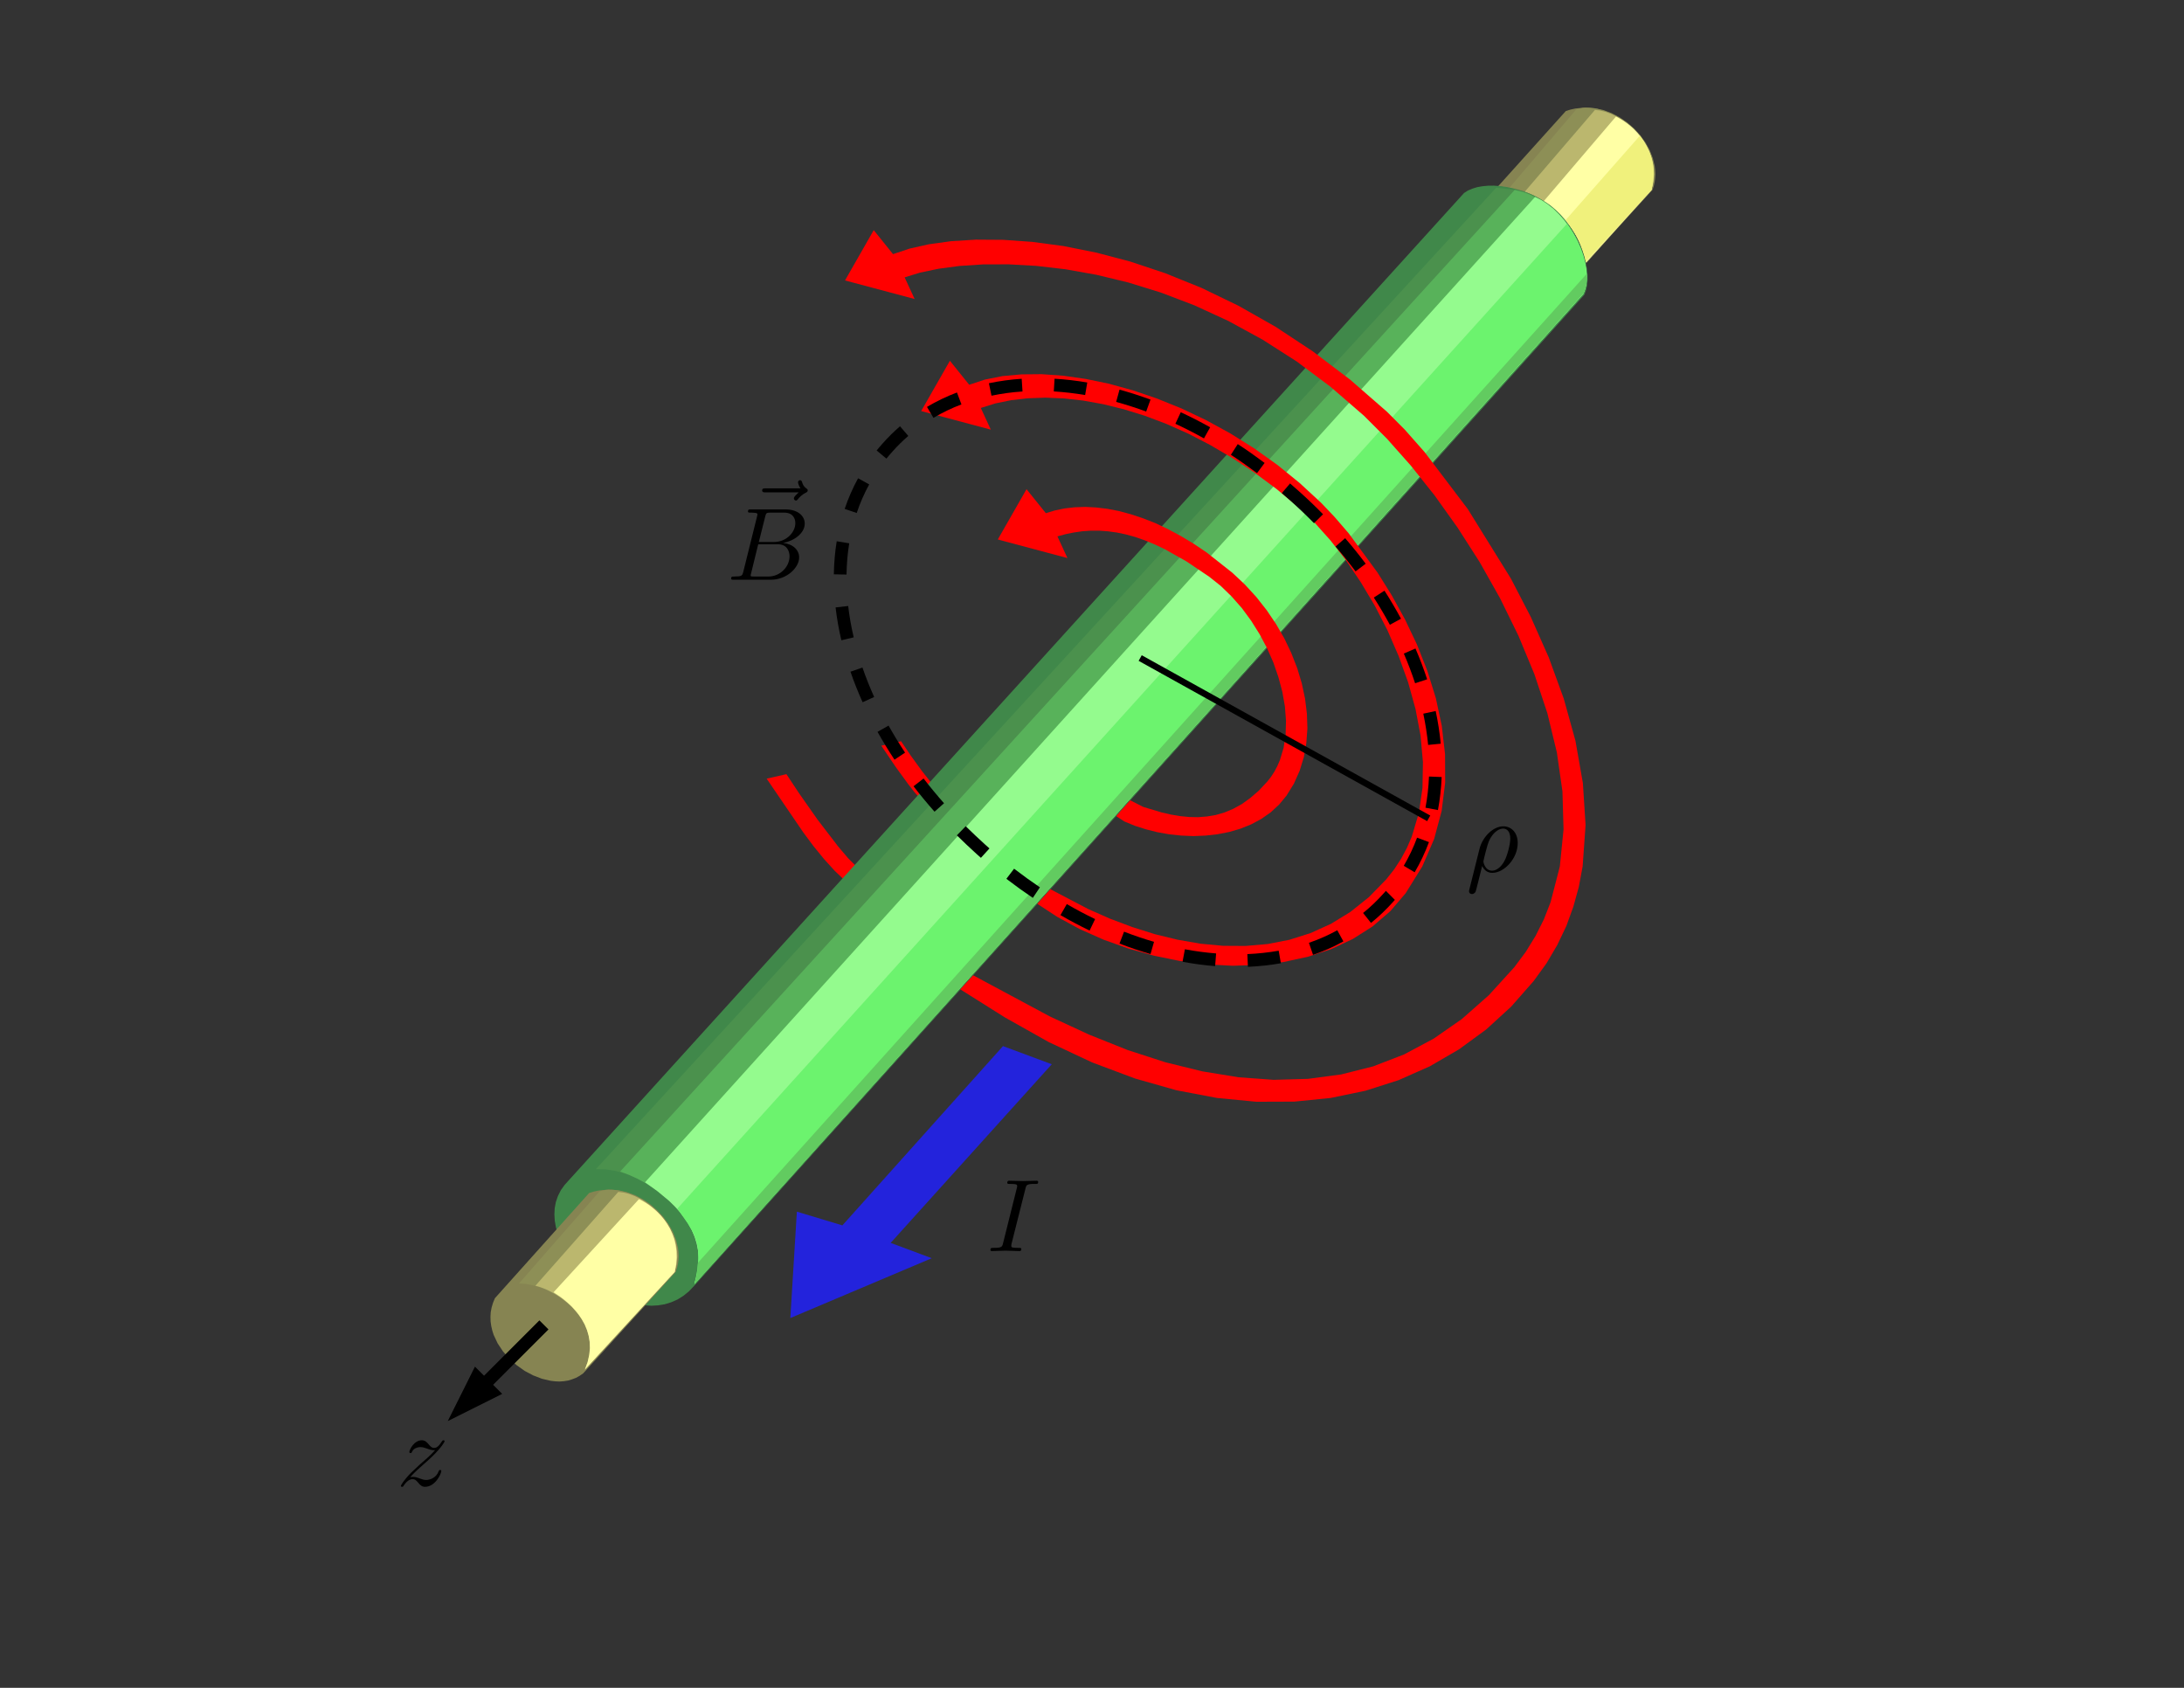 <?xml version="1.0" encoding="UTF-8" standalone="no"?>
<!-- Created with Inkscape (http://www.inkscape.org/) -->

<svg
   xmlns:ns0="http://www.iki.fi/pav/software/textext/"
   xmlns:dc="http://purl.org/dc/elements/1.1/"
   xmlns:cc="http://creativecommons.org/ns#"
   xmlns:rdf="http://www.w3.org/1999/02/22-rdf-syntax-ns#"
   xmlns:svg="http://www.w3.org/2000/svg"
   xmlns="http://www.w3.org/2000/svg"
   xmlns:sodipodi="http://sodipodi.sourceforge.net/DTD/sodipodi-0.dtd"
   xmlns:inkscape="http://www.inkscape.org/namespaces/inkscape"
   width="792pt"
   height="612pt"
   id="svg3903"
   version="1.1"
   inkscape:version="0.48.1 r9760"
   sodipodi:docname="fig-B-conductor-recto-01.svg">
  <rect width="100%" height="100%" fill="#333333" stroke="none"/>
  <sodipodi:namedview
     inkscape:document-units="in"
     pagecolor="#ffffff"
     bordercolor="#666666"
     borderopacity="1.0"
     inkscape:pageopacity="0.0"
     inkscape:pageshadow="2"
     inkscape:zoom="0.81960784"
     inkscape:cx="671.56682"
     inkscape:cy="382.5"
     inkscape:current-layer="layer1"
     id="namedview3907"
     showgrid="false"
     inkscape:window-width="1440"
     inkscape:window-height="848"
     inkscape:window-x="0"
     inkscape:window-y="0"
     inkscape:window-maximized="1" />
  <defs
     id="defs3905" />
  <g
     id="layer1"
     inkscape:groupmode="layer"
     inkscape:label="Layer 1">
    <g
       transform="matrix(0.031,0,0,0.031,46.002,45.333)"
       class="Group"
       id="g130"
       style="visibility:visible">
      <g
         class="Group"
         id="g132">
        <g
           class="Group"
           id="g134">
          <g
             class="Drawing"
             id="g136">
            <g
               id="g138">
              <g
                 style="fill:#ff0000;stroke:none"
                 id="g140">
                <path
                   inkscape:connector-curvature="0"
                   d="m 10474,10681 308,-70 196,296 289,412 323,421 154,181 141,141 -189,210 -162,-155 -165,-182 -164,-201 -160,-215 -571,-838 z"
                   id="path142" />
              </g>
              <g
                 style="fill:none;stroke:none"
                 id="g144">
                <rect
                   x="10474"
                   y="10611"
                   width="1413"
                   height="1662"
                   id="rect146" />
              </g>
            </g>
          </g>
        </g>
      </g>
    </g>
    <g
       transform="matrix(0.031,0,0,0.031,46.002,45.333)"
       class="Group"
       id="g148"
       style="visibility:visible">
      <g
         class="Group"
         id="g150">
        <g
           class="Group"
           id="g152">
          <g
             class="Drawing"
             id="g154">
            <g
               id="g156">
              <g
                 style="fill:#ff0000;stroke:none"
                 id="g158">
                <path
                   inkscape:connector-curvature="0"
                   d="m 12262,10167 308,-70 151,224 178,245 174,220 78,87 66,65 -189,210 -82,-75 -84,-87 -88,-101 -90,-115 -198,-272 -224,-331 z"
                   id="path160" />
              </g>
              <g
                 style="fill:none;stroke:none"
                 id="g162">
                <rect
                   x="12262"
                   y="10097"
                   width="956"
                   height="1052"
                   id="rect164" />
              </g>
            </g>
          </g>
        </g>
      </g>
    </g>
    <g
       transform="matrix(0.031,0,0,0.031,46.002,45.333)"
       class="Group"
       id="g166"
       style="visibility:visible">
      <g
         class="Group"
         id="g168">
        <g
           class="Group"
           id="g170">
          <g
             class="Drawing"
             id="g172">
            <g
               id="g174">
              <g
                 style="fill:#2323dc;stroke:none"
                 id="g176">
                <path
                   inkscape:connector-curvature="0"
                   d="m 14160,14852 -2505,2796 -710,-214 -102,1659 2206,-933 -641,-239 2513,-2786 -761,-283 z"
                   id="path178" />
              </g>
              <g
                 style="fill:none;stroke:none"
                 id="g180">
                <rect
                   x="10843"
                   y="14852"
                   width="4079"
                   height="4242"
                   id="rect182" />
              </g>
            </g>
          </g>
        </g>
      </g>
    </g>
    <g
       transform="matrix(0.031,0,0,0.031,46.002,45.333)"
       class="Group"
       id="g184"
       style="visibility:visible">
      <g
         class="Group"
         id="g186">
        <g
           class="Group"
           id="g188">
          <g
             class="Drawing"
             id="g190">
            <g
               id="g192">
              <g
                 style="fill:#868452;stroke:none"
                 id="g194">
                <path
                   inkscape:connector-curvature="0"
                   d="m 22939,269 -1056,1173 121,18 120,26 117,34 115,43 111,51 106,58 102,66 96,74 89,79 83,88 74,93 66,101 58,106 47,114 38,119 25,125 1039,-1137 20,-59 14,-62 8,-62 4,-62 -3,-64 -8,-64 -30,-125 -49,-125 -66,-119 -81,-112 -94,-104 -107,-93 -118,-81 -126,-66 -134,-49 -140,-29 -145,-9 -148,15 -74,16 -74,23 z"
                   id="path196" />
              </g>
              <g
                 style="fill:none;stroke:none"
                 id="g198">
                <rect
                   x="21883"
                   y="215"
                   width="2454"
                   height="2423"
                   id="rect200" />
              </g>
            </g>
          </g>
        </g>
      </g>
    </g>
    <g
       transform="matrix(0.031,0,0,0.031,46.002,45.333)"
       class="Group"
       id="g202"
       style="visibility:visible">
      <g
         class="Group"
         id="g204">
        <g
           class="Group"
           id="g206">
          <g
             class="Drawing"
             id="g208">
            <g
               id="g210">
              <g
                 style="fill:#8d8f56;stroke:none"
                 id="g212">
                <path
                   inkscape:connector-curvature="0"
                   d="m 22060,1465 91,13 94,24 96,35 96,46 97,55 95,63 92,71 88,78 84,84 78,89 71,94 64,97 54,101 44,102 32,105 20,104 1017,-1126 22,-67 15,-67 10,-67 4,-66 -4,-66 -9,-65 -33,-125 -51,-121 -67,-114 -81,-106 -93,-97 -103,-87 -109,-76 -114,-61 -117,-48 -116,-33 -114,-15 -55,-1 -54,3 -52,9 -50,14 -1042,1221 z"
                   id="path214" />
              </g>
              <g
                 style="fill:none;stroke:none"
                 id="g216">
                <rect
                   x="22060"
                   y="218"
                   width="2265"
                   height="2409"
                   id="rect218" />
              </g>
            </g>
          </g>
        </g>
      </g>
    </g>
    <g
       transform="matrix(0.031,0,0,0.031,46.002,45.333)"
       class="Group"
       id="g220"
       style="visibility:visible">
      <g
         class="Group"
         id="g222">
        <g
           class="Group"
           id="g224">
          <g
             class="Drawing"
             id="g226">
            <g
               id="g228">
              <g
                 style="fill:#bbb76e;stroke:none"
                 id="g230">
                <path
                   inkscape:connector-curvature="0"
                   d="m 22295,1531 71,23 77,34 79,44 82,52 82,59 81,66 80,72 76,77 71,81 66,83 59,86 50,88 39,87 29,87 17,87 3,42 -1,42 1018,-1141 30,-125 10,-122 -8,-118 -23,-113 -38,-109 -50,-102 -61,-97 -70,-88 -77,-81 -83,-72 -86,-64 -88,-53 -88,-43 -87,-32 -83,-20 -79,-9 -1098,1279 z"
                   id="path232" />
              </g>
              <g
                 style="fill:none;stroke:none"
                 id="g234">
                <rect
                   x="22295"
                   y="252"
                   width="2020"
                   height="2390"
                   id="rect236" />
              </g>
            </g>
          </g>
        </g>
      </g>
    </g>
    <g
       transform="matrix(0.031,0,0,0.031,46.002,45.333)"
       class="Group"
       id="g238"
       style="visibility:visible">
      <g
         class="Group"
         id="g240">
        <g
           class="Group"
           id="g242">
          <g
             class="Drawing"
             id="g244">
            <g
               id="g246">
              <g
                 style="fill:#ffffa5;stroke:none"
                 id="g248">
                <path
                   inkscape:connector-curvature="0"
                   d="m 22586,1685 99,67 103,83 102,100 98,113 46,63 43,66 39,68 37,72 33,75 26,76 22,81 17,82 1024,-1131 20,-114 9,-109 -2,-102 -13,-98 -21,-92 -30,-86 -37,-79 -43,-75 -48,-69 -52,-63 -54,-57 -56,-52 -59,-46 -57,-40 -57,-34 -54,-29 -1135,1330 z"
                   id="path250" />
              </g>
              <g
                 style="fill:none;stroke:none"
                 id="g252">
                <rect
                   x="22586"
                   y="354"
                   width="1719"
                   height="2278"
                   id="rect254" />
              </g>
            </g>
          </g>
        </g>
      </g>
    </g>
    <g
       transform="matrix(0.031,0,0,0.031,46.002,45.333)"
       class="Group"
       id="g256"
       style="visibility:visible">
      <g
         class="Group"
         id="g258">
        <g
           class="Group"
           id="g260">
          <g
             class="Drawing"
             id="g262">
            <g
               id="g264">
              <g
                 style="fill:#f0f17c;stroke:none"
                 id="g266">
                <path
                   inkscape:connector-curvature="0"
                   d="m 22934,1971 57,74 51,75 46,75 41,79 35,81 30,84 28,88 25,94 1028,-1120 15,-70 11,-67 6,-63 3,-59 -2,-58 -5,-55 -8,-52 -12,-50 -15,-50 -17,-47 -21,-46 -23,-47 -53,-91 -60,-92 -1160,1317 z"
                   id="path268" />
              </g>
              <g
                 style="fill:none;stroke:none"
                 id="g270">
                <rect
                   x="22934"
                   y="654"
                   width="1377"
                   height="1968"
                   id="rect272" />
              </g>
            </g>
          </g>
        </g>
      </g>
    </g>
    <g
       transform="matrix(0.031,0,0,0.031,46.002,45.333)"
       class="Group"
       id="g274"
       style="visibility:visible">
      <g
         class="Group"
         id="g276">
        <g
           class="Group"
           id="g278">
          <g
             class="Drawing"
             id="g280">
            <g
               id="g282">
              <g
                 style="fill:#40884a;stroke:none"
                 id="g284">
                <path
                   inkscape:connector-curvature="0"
                   d="m 7324,17015 14028,-15468 61,-39 70,-29 75,-23 81,-14 85,-8 88,-1 93,6 92,12 95,18 94,25 93,28 91,35 88,39 84,44 80,48 75,52 82,69 79,77 72,83 66,88 60,91 53,95 47,97 39,98 32,97 24,97 17,95 9,91 1,88 -7,82 -17,77 -26,69 -13882,15454 -83,87 -88,72 -92,57 -98,43 -100,31 -103,17 -105,6 -108,-7 -107,-17 -107,-27 -213,-81 -205,-113 -191,-142 -175,-163 -149,-181 -121,-193 -48,-100 -38,-99 -28,-101 -18,-100 -6,-100 5,-98 18,-96 32,-92 45,-91 61,-85 z"
                   id="path286" />
              </g>
              <g
                 style="fill:none;stroke:none"
                 id="g288">
                <rect
                   x="7163"
                   y="1433"
                   width="16116"
                   height="17469"
                   id="rect290" />
              </g>
            </g>
          </g>
        </g>
      </g>
    </g>
    <g
       transform="matrix(0.031,0,0,0.031,46.002,45.333)"
       class="Group"
       id="g292"
       style="visibility:visible">
      <g
         class="Group"
         id="g294">
        <g
           class="Group"
           id="g296">
          <g
             class="Drawing"
             id="g298">
            <g
               id="g300">
              <g
                 style="fill:#4b914d;stroke:none"
                 id="g302">
                <path
                   inkscape:connector-curvature="0"
                   d="m 7810,16771 14042,-15305 251,27 95,12 42,8 43,10 40,13 41,17 44,20 47,25 104,67 128,93 82,69 78,77 72,83 66,88 59,92 53,93 46,97 38,97 32,95 23,95 17,92 8,89 1,83 -9,78 -17,71 -12,32 -13,31 -13865,15432 31,-86 22,-84 14,-84 6,-83 -1,-83 -8,-83 -36,-162 -62,-157 -83,-150 -102,-141 -118,-132 -132,-121 -142,-109 -150,-95 -156,-78 -158,-63 -158,-43 -154,-24 -149,-3 z"
                   id="path304" />
              </g>
              <g
                 style="fill:none;stroke:none"
                 id="g306">
                <rect
                   x="7810"
                   y="1466"
                   width="15454"
                   height="17087"
                   id="rect308" />
              </g>
            </g>
          </g>
        </g>
      </g>
    </g>
    <g
       transform="matrix(0.031,0,0,0.031,46.002,45.333)"
       class="Group"
       id="g310"
       style="visibility:visible">
      <g
         class="Group"
         id="g312">
        <g
           class="Group"
           id="g314">
          <g
             class="Drawing"
             id="g316">
            <g
               id="g318">
              <g
                 style="fill:#58b25a;stroke:none"
                 id="g320">
                <path
                   inkscape:connector-curvature="0"
                   d="m 8189,16808 13952,-15308 120,31 55,18 58,22 62,30 70,39 83,52 98,66 86,66 79,75 73,80 66,88 60,90 52,95 45,96 39,98 31,97 23,95 15,94 8,89 0,85 -10,79 -17,72 -12,32 -14,31 -13864,15442 45,-149 23,-145 1,-144 -18,-138 -38,-135 -53,-130 -69,-124 -83,-119 -94,-112 -105,-105 -114,-98 -122,-89 -127,-81 -133,-72 -135,-62 -136,-51 z"
                   id="path322" />
              </g>
              <g
                 style="fill:none;stroke:none"
                 id="g324">
                <rect
                   x="8189"
                   y="1500"
                   width="15076"
                   height="17063"
                   id="rect326" />
              </g>
            </g>
          </g>
        </g>
      </g>
    </g>
    <g
       transform="matrix(0.031,0,0,0.031,46.002,45.333)"
       class="Group"
       id="g328"
       style="visibility:visible">
      <g
         class="Group"
         id="g330">
        <g
           class="Group"
           id="g332">
          <g
             class="Drawing"
             id="g334">
            <g
               id="g336">
              <g
                 style="fill:#94fb8e;stroke:none"
                 id="g338">
                <path
                   inkscape:connector-curvature="0"
                   d="m 8577,16976 13882,-15367 98,48 96,63 93,74 86,85 82,94 74,101 68,107 60,110 50,113 41,114 31,113 20,109 9,106 -6,99 -6,48 -12,45 -14,42 -18,41 -13864,15441 38,-138 21,-131 7,-126 -8,-120 -22,-115 -33,-108 -45,-105 -54,-99 -64,-95 -72,-91 -79,-86 -84,-82 -183,-152 -192,-138 z"
                   id="path340" />
              </g>
              <g
                 style="fill:none;stroke:none"
                 id="g342">
                <rect
                   x="8577"
                   y="1609"
                   width="14691"
                   height="16954"
                   id="rect344" />
              </g>
            </g>
          </g>
        </g>
      </g>
    </g>
    <g
       transform="matrix(0.031,0,0,0.031,46.002,45.333)"
       class="Group"
       id="g346"
       style="visibility:visible">
      <g
         class="Group"
         id="g348">
        <g
           class="Group"
           id="g350">
          <g
             class="Drawing"
             id="g352">
            <g
               id="g354">
              <g
                 style="fill:#6cf36e;stroke:none"
                 id="g356">
                <path
                   inkscape:connector-curvature="0"
                   d="m 9081,17386 13876,-15359 77,119 70,127 62,132 26,70 23,69 18,71 14,71 9,71 5,73 -3,72 -8,73 -15,72 -23,73 -13865,15442 27,-121 20,-111 10,-100 4,-91 -3,-83 -8,-77 -15,-69 -20,-65 -25,-61 -29,-58 -66,-110 -161,-230 z"
                   id="path358" />
              </g>
              <g
                 style="fill:none;stroke:none"
                 id="g360">
                <rect
                   x="9081"
                   y="2027"
                   width="14181"
                   height="16536"
                   id="rect362" />
              </g>
            </g>
          </g>
        </g>
      </g>
    </g>
    <g
       transform="matrix(0.031,0,0,0.031,46.002,45.333)"
       class="Group"
       id="g364"
       style="visibility:visible">
      <g
         class="Group"
         id="g366">
        <g
           class="Group"
           id="g368">
          <g
             class="Drawing"
             id="g370">
            <g
               id="g372">
              <g
                 style="fill:#62cb60;stroke:none"
                 id="g374">
                <path
                   inkscape:connector-curvature="0"
                   d="m 9401,18232 13864,-15424 3,39 1,36 -2,36 -5,34 -7,35 -10,36 -26,83 -13869,15456 29,-118 7,-43 5,-35 10,-135 z"
                   id="path376" />
              </g>
              <g
                 style="fill:none;stroke:none"
                 id="g378">
                <rect
                   x="9350"
                   y="2807"
                   width="13920"
                   height="15757"
                   id="rect380" />
              </g>
            </g>
          </g>
        </g>
      </g>
    </g>
    <g
       transform="matrix(0.031,0,0,0.031,46.002,45.333)"
       class="Group"
       id="g382"
       style="visibility:visible">
      <g
         class="Group"
         id="g384">
        <g
           class="Drawing"
           id="g386">
          <g
             id="g388">
            <g
               style="fill:#ff0000;stroke:none"
               id="g390">
              <path
                 inkscape:connector-curvature="0"
                 d="m 16143,11018 205,104 287,86 143,33 142,24 142,14 140,3 138,-11 138,-23 138,-40 136,-57 134,-74 132,-95 132,-114 130,-139 61,-77 53,-82 46,-87 39,-91 58,-193 31,-205 6,-216 -17,-223 -40,-228 -61,-228 -79,-229 -99,-224 -116,-218 -131,-209 -145,-197 -160,-182 -170,-165 -181,-144 -357,-240 -334,-188 -158,-75 -153,-63 -149,-52 -144,-40 -143,-30 -138,-19 -136,-10 -133,0 -132,9 -131,19 -129,26 -129,35 156,338 -1086,-290 448,-784 301,374 143,-43 150,-31 157,-18 164,-6 171,9 175,21 182,35 185,50 190,63 193,76 196,93 198,106 200,120 202,136 403,318 194,182 179,195 163,207 146,216 129,224 109,229 92,235 71,236 51,237 29,236 8,232 -17,228 -39,220 -65,211 -89,200 -116,188 -115,139 -131,121 -145,102 -158,85 -168,68 -175,51 -183,36 -187,21 -189,8 -190,-8 -189,-20 -185,-33 -179,-45 -172,-55 -163,-67 -128,-84 218,-247 z"
                 id="path392" />
            </g>
            <g
               style="fill:none;stroke:none"
               id="g394">
              <rect
                 x="14079"
                 y="6167"
                 width="4830"
                 height="5411"
                 id="rect396" />
            </g>
          </g>
        </g>
      </g>
    </g>
    <g
       transform="matrix(0.031,0,0,0.031,46.002,45.333)"
       class="Group"
       id="g398"
       style="visibility:visible">
      <g
         class="Group"
         id="g400">
        <g
           class="Group"
           id="g402">
          <g
             class="Drawing"
             id="g404">
            <g
               id="g406">
              <g
                 style="fill:#ff0000;stroke:none"
                 id="g408">
                <path
                   inkscape:connector-curvature="0"
                   d="m 14899,12405 593,311 340,150 346,130 352,111 354,86 356,62 353,33 351,2 345,-30 338,-66 329,-104 318,-144 304,-186 289,-231 272,-279 123,-155 107,-164 91,-170 76,-176 111,-371 56,-389 7,-402 -37,-413 -79,-415 -115,-416 -148,-410 -174,-401 -199,-386 -218,-365 -231,-343 -244,-312 -250,-279 -252,-240 -341,-283 -344,-255 -345,-227 -344,-202 -342,-177 -340,-151 -334,-126 -329,-102 -321,-79 -311,-56 -301,-34 -289,-12 -277,10 -260,30 -244,50 -227,71 156,338 -1086,-290 448,-784 301,374 246,-81 272,-54 297,-27 316,-3 336,24 350,50 363,75 372,103 377,128 381,154 381,181 377,206 373,233 363,259 351,285 337,311 207,218 220,255 451,614 219,350 206,374 188,394 163,413 132,424 93,434 51,441 2,443 -55,442 -117,437 -185,429 -259,417 -240,281 -277,238 -309,196 -337,158 -360,118 -379,82 -394,46 -403,13 -409,-22 -412,-52 -407,-83 -400,-112 -386,-138 -371,-165 -350,-190 -312,-204 204,-228 z"
                   id="path410" />
              </g>
              <g
                 style="fill:none;stroke:none"
                 id="g412">
                <rect
                   x="12884"
                   y="4164"
                   width="8174"
                   height="9436"
                   id="rect414" />
              </g>
            </g>
          </g>
        </g>
      </g>
    </g>
    <g
       transform="matrix(0.031,0,0,0.031,46.002,45.333)"
       class="Group"
       id="g416"
       style="visibility:visible">
      <g
         class="Group"
         id="g418">
        <g
           class="Group"
           id="g420">
          <g
             class="Drawing"
             id="g422">
            <g
               id="g424">
              <g
                 style="fill:#ff0000;stroke:none"
                 id="g426">
                <path
                   inkscape:connector-curvature="0"
                   d="m 13695,13748 1197,642 611,283 600,240 589,191 577,142 564,92 549,40 534,-15 518,-69 500,-126 482,-186 461,-246 441,-307 420,-371 397,-436 179,-240 153,-249 130,-259 104,-267 144,-555 58,-578 -17,-595 -87,-606 -148,-612 -202,-608 -249,-600 -287,-585 -318,-564 -344,-537 -359,-503 -369,-463 -370,-417 -364,-364 -520,-450 -529,-396 -532,-340 -533,-291 -530,-244 -523,-199 -511,-158 -498,-120 -478,-85 -457,-53 -430,-24 -399,1 -367,24 -328,44 -287,60 -241,74 156,338 -1086,-290 448,-784 301,374 257,-86 303,-68 347,-48 387,-24 424,3 456,32 485,65 510,102 532,140 548,183 564,228 573,277 579,328 582,384 582,441 576,502 276,277 310,351 674,889 674,1087 310,599 278,626 235,645 182,656 116,660 42,656 -46,645 -59,316 -85,309 -110,303 -141,296 -169,287 -201,277 -350,398 -388,355 -424,310 -456,265 -487,216 -516,165 -544,113 -568,57 -592,2 -612,-59 -633,-120 -648,-184 -664,-249 -679,-318 -688,-387 -693,-436 201,-219 z"
                   id="path428" />
              </g>
              <g
                 style="fill:none;stroke:none"
                 id="g430">
                <rect
                   x="11696"
                   y="2127"
                   width="11552"
                   height="13594"
                   id="rect432" />
              </g>
            </g>
          </g>
        </g>
      </g>
    </g>
    <g
       transform="matrix(0.031,0,0,0.031,46.002,45.333)"
       class="Group"
       id="g434"
       style="visibility:visible">
      <g
         class="Group"
         id="g436">
        <g
           class="Group"
           id="g438">
          <g
             class="Drawing"
             id="g440">
            <g
               id="g442">
              <g
                 style="fill:#868452;stroke:none"
                 id="g444">
                <path
                   inkscape:connector-curvature="0"
                   d="m 7705,17143 -1470,1641 -30,73 -21,72 -14,73 -4,73 2,71 10,71 16,70 22,69 62,132 83,125 99,113 114,102 125,89 132,70 138,53 138,32 69,8 68,3 66,-5 66,-10 62,-19 61,-23 58,-32 55,-38 1444,-1582 20,-59 14,-62 9,-62 3,-62 -2,-64 -9,-64 -29,-125 -49,-125 -66,-119 -81,-112 -95,-104 -106,-93 -118,-81 -126,-66 -134,-49 -141,-29 -144,-9 -148,15 -74,16 -75,23 z"
                   id="path446" />
              </g>
              <g
                 style="fill:none;stroke:none"
                 id="g448">
                <rect
                   x="6166"
                   y="17089"
                   width="2937"
                   height="2996"
                   id="rect450" />
              </g>
            </g>
          </g>
        </g>
      </g>
    </g>
    <g
       transform="matrix(0.031,0,0,0.031,46.002,45.333)"
       class="Group"
       id="g452"
       style="visibility:visible">
      <g
         class="Group"
         id="g454">
        <g
           class="Group"
           id="g456">
          <g
             class="Drawing"
             id="g458">
            <g
               id="g460">
              <g
                 style="fill:#8d8f56;stroke:none"
                 id="g462">
                <path
                   inkscape:connector-curvature="0"
                   d="m 6611,18554 101,6 107,20 111,32 110,44 111,54 106,66 101,75 93,85 83,95 70,102 55,110 38,118 13,62 8,64 1,65 -5,66 -9,68 -16,69 -52,142 1402,-1523 22,-67 15,-67 10,-67 3,-66 -3,-66 -9,-65 -33,-125 -51,-121 -67,-114 -82,-106 -92,-97 -103,-87 -110,-76 -113,-61 -117,-48 -116,-33 -114,-15 -55,-1 -54,3 -53,9 -50,14 -1256,1436 z"
                   id="path464" />
              </g>
              <g
                 style="fill:none;stroke:none"
                 id="g466">
                <rect
                   x="6611"
                   y="17091"
                   width="2479"
                   height="2807"
                   id="rect468" />
              </g>
            </g>
          </g>
        </g>
      </g>
    </g>
    <g
       transform="matrix(0.031,0,0,0.031,46.002,45.333)"
       class="Group"
       id="g470"
       style="visibility:visible">
      <g
         class="Group"
         id="g472">
        <g
           class="Group"
           id="g474">
          <g
             class="Drawing"
             id="g476">
            <g
               id="g478">
              <g
                 style="fill:#bbb76e;stroke:none"
                 id="g480">
                <path
                   inkscape:connector-curvature="0"
                   d="m 6867,18589 74,21 80,30 84,40 87,49 85,57 84,66 80,75 74,82 65,88 56,95 42,104 29,108 13,115 -7,121 -26,125 -49,132 1402,-1523 30,-125 10,-122 -8,-118 -24,-113 -38,-109 -50,-102 -61,-97 -70,-88 -76,-81 -83,-72 -86,-64 -88,-53 -89,-43 -87,-32 -83,-20 -78,-9 -1292,1463 z"
                   id="path482" />
              </g>
              <g
                 style="fill:none;stroke:none"
                 id="g484">
                <rect
                   x="6867"
                   y="17125"
                   width="2214"
                   height="2773"
                   id="rect486" />
              </g>
            </g>
          </g>
        </g>
      </g>
    </g>
    <g
       transform="matrix(0.031,0,0,0.031,46.002,45.333)"
       class="Group"
       id="g488"
       style="visibility:visible">
      <g
         class="Group"
         id="g490">
        <g
           class="Group"
           id="g492">
          <g
             class="Drawing"
             id="g494">
            <g
               id="g496">
              <g
                 style="fill:#ffffa5;stroke:none"
                 id="g498">
                <path
                   inkscape:connector-curvature="0"
                   d="m 7150,18691 105,70 59,45 58,50 60,55 57,63 54,67 49,73 44,80 35,84 26,90 16,95 4,101 -11,105 -25,112 -42,116 1402,-1523 20,-113 9,-109 -3,-103 -13,-97 -21,-90 -31,-85 -37,-80 -43,-73 -48,-68 -52,-63 -55,-56 -58,-51 -57,-46 -58,-39 -57,-34 -54,-29 -1333,1453 z"
                   id="path500" />
              </g>
              <g
                 style="fill:none;stroke:none"
                 id="g502">
                <rect
                   x="7150"
                   y="17238"
                   width="1921"
                   height="2660"
                   id="rect504" />
              </g>
            </g>
          </g>
        </g>
      </g>
    </g>
    <g
       transform="matrix(0.031,0,0,0.031,46.002,45.333)"
       class="Drawing"
       id="g542"
       style="visibility:visible">
      <g
         id="g544">
        <g
           style="fill:none;stroke:#000000;stroke-width:100;stroke-linejoin:round"
           id="g546">
          <path
             inkscape:connector-curvature="0"
             style="fill:none"
             d="m 16300,8800 4500,2500"
             id="path548" />
        </g>
      </g>
    </g>
    <g
       transform="matrix(0.031,0,0,0.031,46.002,45.333)"
       class="Drawing"
       id="g562"
       style="visibility:visible">
      <g
         transform="matrix(0.989,0,0,0.993,220.366,97.315)"
         id="g564">
        <g
           style="fill:none;stroke:#000000;stroke-width:200;stroke-linejoin:round"
           id="g566">
          <path
             inkscape:connector-curvature="0"
             style="fill:none"
             d="m 18557,6098 c 48,41 95,82 142,124 130,116 254,234 372,354"
             id="path568" />
          <path
             inkscape:connector-curvature="0"
             style="fill:none"
             d="m 19415,6947 c 113,130 219,262 320,396"
             id="path570" />
          <path
             inkscape:connector-curvature="0"
             style="fill:none"
             d="m 20027,7760 c 93,144 178,289 257,434"
             id="path572" />
          <path
             inkscape:connector-curvature="0"
             style="fill:none"
             d="m 20508,8654 c 69,159 129,317 181,475"
             id="path574" />
          <path
             inkscape:connector-curvature="0"
             style="fill:none"
             d="m 20821,9617 c 36,169 62,337 78,502"
             id="path576" />
          <path
             inkscape:connector-curvature="0"
             style="fill:none"
             d="m 20913,10629 c -7,171 -26,340 -57,504"
             id="path578" />
          <path
             inkscape:connector-curvature="0"
             style="fill:none"
             d="m 20719,11620 c -59,159 -132,312 -218,458"
             id="path580" />
          <path
             inkscape:connector-curvature="0"
             style="fill:none"
             d="m 20204,12491 c -11,11 -21,23 -31,35 -105,117 -217,224 -337,320"
             id="path582" />
          <path
             inkscape:connector-curvature="0"
             style="fill:none"
             d="m 19415,13127 c -147,81 -302,149 -463,204"
             id="path584" />
          <path
             inkscape:connector-curvature="0"
             style="fill:none"
             d="m 18460,13459 c -165,29 -334,47 -507,55"
             id="path586" />
          <path
             inkscape:connector-curvature="0"
             style="fill:none"
             d="m 17448,13503 c -165,-13 -333,-35 -503,-67"
             id="path588" />
          <path
             inkscape:connector-curvature="0"
             style="fill:none"
             d="m 16449,13317 c -160,-46 -320,-100 -481,-162"
             id="path590" />
          <path
             inkscape:connector-curvature="0"
             style="fill:none"
             d="m 15504,12954 c -152,-73 -302,-152 -453,-239"
             id="path592" />
          <path
             inkscape:connector-curvature="0"
             style="fill:none"
             d="m 14621,12448 c -138,-93 -276,-192 -412,-296"
             id="path594" />
          <path
             inkscape:connector-curvature="0"
             style="fill:none"
             d="m 13814,11828 c -23,-21 -47,-42 -71,-63 -105,-95 -207,-191 -306,-288"
             id="path596" />
          <path
             inkscape:connector-curvature="0"
             style="fill:none"
             d="m 13090,11111 c -115,-130 -224,-261 -327,-394"
             id="path598" />
          <path
             inkscape:connector-curvature="0"
             style="fill:none"
             d="m 12467,10305 c -95,-143 -183,-287 -264,-431"
             id="path600" />
          <path
             inkscape:connector-curvature="0"
             style="fill:none"
             d="m 11972,9417 c -71,-157 -134,-314 -188,-471"
             id="path602" />
          <path
             inkscape:connector-curvature="0"
             style="fill:none"
             d="m 11643,8462 c -40,-170 -70,-338 -89,-504"
             id="path604" />
          <path
             inkscape:connector-curvature="0"
             style="fill:none"
             d="m 11527,7451 c 3,-172 17,-341 44,-505"
             id="path606" />
          <path
             inkscape:connector-curvature="0"
             style="fill:none"
             d="m 11693,6454 c 54,-161 122,-316 204,-465"
             id="path608" />
          <path
             inkscape:connector-curvature="0"
             style="fill:none"
             d="m 12179,5568 c 30,-36 60,-72 92,-107 83,-94 172,-181 265,-261"
             id="path610" />
          <path
             inkscape:connector-curvature="0"
             style="fill:none"
             d="m 12947,4906 c 145,-86 298,-159 457,-219"
             id="path612" />
          <path
             inkscape:connector-curvature="0"
             style="fill:none"
             d="m 13893,4546 c 163,-34 331,-57 503,-68"
             id="path614" />
          <path
             inkscape:connector-curvature="0"
             style="fill:none"
             d="m 14902,4477 c 166,10 334,29 505,58"
             id="path616" />
          <path
             inkscape:connector-curvature="0"
             style="fill:none"
             d="m 15906,4645 c 160,44 320,95 481,154"
             id="path618" />
          <path
             inkscape:connector-curvature="0"
             style="fill:none"
             d="m 16856,4994 c 152,71 305,148 457,233"
             id="path620" />
          <path
             inkscape:connector-curvature="0"
             style="fill:none"
             d="m 17743,5488 c 141,91 280,189 418,292"
             id="path622" />
        </g>
        <g
           style="fill:none;stroke:none"
           id="g624">
          <rect
             x="14747"
             y="2690"
             width="10601"
             height="7437"
             id="rect626" />
        </g>
      </g>
    </g>
    <g
       transform="matrix(0.031,0,0,0.031,46.002,45.333)"
       class="Drawing"
       id="g628"
       style="visibility:visible">
      <g
         id="g630">
        <g
           style="fill:none;stroke:#000000;stroke-width:200;stroke-linejoin:round"
           id="g632">
          <path
             inkscape:connector-curvature="0"
             style="fill:none"
             d="m 7000,19200 -991,991"
             id="path634" />
        </g>
        <g
           style="fill:#000000;stroke:none"
           id="g636">
          <path
             inkscape:connector-curvature="0"
             d="m 5500,20700 849,-424 -425,-425 -424,849 z"
             id="path638" />
        </g>
      </g>
    </g>
    <g
       ns0:preamble=""
       ns0:text="$\\vec{B}$"
       word-spacing="normal"
       letter-spacing="normal"
       font-size-adjust="none"
       font-stretch="normal"
       font-weight="normal"
       font-variant="normal"
       font-style="normal"
       stroke-miterlimit="10.433"
       xml:space="preserve"
       transform="matrix(5,0,0,-5,-765.742,3815.885)"
       id="content"
       style="font-style:normal;font-variant:normal;font-weight:normal;font-stretch:normal;letter-spacing:normal;word-spacing:normal;text-anchor:start;fill:none;stroke:#000000;stroke-linecap:butt;stroke-linejoin:miter;stroke-miterlimit:10.433;stroke-opacity:1;stroke-dasharray:none;stroke-dashoffset:0">
<path
   id="path6147"
   d="m 230.39,715.57 -0.02,-0.02 -0.01,-0.01 -0.02,-0.02 -0.01,-0.01 -0.02,-0.02 -0.02,-0.01 -0.02,-0.02 -0.02,-0.02 -0.01,-0.01 -0.02,-0.02 -0.04,-0.04 -0.04,-0.04 -0.04,-0.04 -0.02,-0.02 -0.02,-0.02 -0.01,-0.02 -0.02,-0.02 -0.02,-0.02 -0.01,-0.02 -0.02,-0.02 -0.01,-0.02 -0.01,-0.02 -0.01,-0.02 -0.01,-0.02 -0.01,-0.02 0,-0.02 -0.01,-0.02 0,-0.02 0,-0.01 c 0,-0.1 0.1,-0.2 0.2,-0.2 0.09,0 0.14,0.07 0.19,0.13 0.12,0.15 0.35,0.43 0.79,0.64 0.06,0.04 0.16,0.09 0.16,0.21 0,0.1 -0.07,0.15 -0.14,0.2 -0.22,0.15 -0.32,0.33 -0.4,0.57 -0.02,0.09 -0.06,0.22 -0.2,0.22 -0.14,0 -0.2,-0.13 -0.2,-0.21 0,-0.05 0.08,-0.37 0.24,-0.58 h -3.36 c -0.17,0 -0.35,0 -0.35,-0.2 0,-0.19 0.18,-0.19 0.35,-0.19 z"
   inkscape:connector-curvature="0"
   style="fill:#000000;stroke-width:0" />
<path
   id="path6149"
   d="m 225.03,707.9 -0.01,-0.03 -0.01,-0.04 -0.01,-0.03 -0.01,-0.03 -0.01,-0.03 -0.01,-0.03 -0.01,-0.02 -0.01,-0.03 -0.01,-0.02 -0.01,-0.02 -0.01,-0.02 -0.02,-0.02 -0.01,-0.01 -0.02,-0.02 -0.02,-0.01 -0.02,-0.02 -0.02,-0.01 -0.03,-0.01 -0.02,-0.01 -0.03,-0.01 -0.04,-0.01 -0.01,0 -0.02,-0.01 -0.02,0 -0.02,0 -0.02,0 -0.02,-0.01 -0.02,0 -0.02,0 -0.03,0 -0.02,-0.01 -0.03,0 -0.02,0 -0.03,0 -0.03,0 -0.03,0 -0.03,0 -0.03,0 -0.03,0 -0.03,-0.01 -0.04,0 -0.03,0 -0.04,0 c -0.17,0 -0.27,0 -0.27,-0.2 0,-0.11 0.09,-0.11 0.27,-0.11 h 3.56 c 1.57,0 2.75,1.18 2.75,2.16 0,0.71 -0.58,1.29 -1.55,1.4 1.04,0.19 2.09,0.92 2.09,1.87 0,0.74 -0.66,1.37 -1.86,1.37 l -0.14,-0.31 c 0.88,0 1.09,-0.58 1.09,-1.02 0,-0.88 -0.86,-1.82 -2.07,-1.82 h -1.46 l -0.06,-0.22 h 1.89 c 0.95,0 1.14,-0.74 1.14,-1.17 0,-0.98 -0.88,-1.95 -2.06,-1.95 h -1.36 c -0.14,0 -0.16,0 -0.22,0.01 -0.1,0.01 -0.12,0.02 -0.12,0.1 0,0.03 0,0.05 0.05,0.23 l 0.68,2.78 0.06,0.22 0.62,2.47 c 0.09,0.34 0.11,0.37 0.54,0.37 h 1.28 l 0.14,0.31 h -3.35 c -0.19,0 -0.28,0 -0.28,-0.2 0,-0.11 0.09,-0.11 0.28,-0.11 0.01,0 0.2,0 0.37,-0.02 0.18,-0.02 0.27,-0.03 0.27,-0.16 0,-0.03 -0.01,-0.07 -0.04,-0.18 z"
   inkscape:connector-curvature="0"
   style="fill:#000000;stroke-width:0" />
</g>    <g
       style="font-style:normal;font-variant:normal;font-weight:normal;font-stretch:normal;letter-spacing:normal;word-spacing:normal;text-anchor:start;fill:none;stroke:#000000;stroke-linecap:butt;stroke-linejoin:miter;stroke-miterlimit:10.433;stroke-opacity:1;stroke-dasharray:none;stroke-dashoffset:0"
       ns0:preamble=""
       ns0:text="$I$"
       text-anchor="start"
       word-spacing="normal"
       letter-spacing="normal"
       font-size-adjust="none"
       font-stretch="normal"
       font-weight="normal"
       font-variant="normal"
       font-style="normal"
       fill-opacity="1"
       fill-rule="evenodd"
       fill="none"
       stroke-opacity="1"
       stroke-dashoffset="0"
       stroke-dasharray="none"
       stroke-miterlimit="10.433"
       stroke-linejoin="miter"
       stroke-linecap="butt"
       stroke="black"
       xml:space="preserve"
       transform="matrix(5,0,0,-5,-639.976,4140.44)"
       id="g7675">
<path
   id="path7677"
   fill="black"
   stroke-width="0"
   d="M227.16,713.16 L227.17,713.19 L227.18,713.22 L227.18,713.25 L227.19,713.28 L227.2,713.31 L227.21,713.33 L227.22,713.36 L227.23,713.38 L227.24,713.4 L227.25,713.42 L227.26,713.44 L227.28,713.46 L227.29,713.48 L227.31,713.49 L227.33,713.51 L227.35,713.52 L227.38,713.53 L227.4,713.54 L227.43,713.55 L227.46,713.56 L227.49,713.57 L227.51,713.58 L227.53,713.58 L227.54,713.58 L227.56,713.59 L227.58,713.59 L227.61,713.59 L227.63,713.6 L227.65,713.6 L227.67,713.6 L227.7,713.6 L227.72,713.6 L227.75,713.61 L227.78,713.61 L227.81,713.61 L227.83,713.61 L227.86,713.61 L227.9,713.61 L227.93,713.61 L227.96,713.61 L228,713.61 L228.03,713.61 L228.07,713.61 C228.31,713.61,228.39,713.61,228.39,713.8 C228.39,713.92,228.28,713.92,228.24,713.92 C227.95,713.92,227.21,713.89,226.92,713.89 C226.62,713.89,225.89,713.92,225.6,713.92 C225.52,713.92,225.4,713.92,225.4,713.72 C225.4,713.61,225.49,713.61,225.68,713.61 C226.09,713.61,226.36,713.61,226.36,713.42 C226.36,713.38,226.36,713.35,226.34,713.27 L225,707.9 C224.91,707.53,224.88,707.43,224.09,707.43 C223.86,707.43,223.77,707.43,223.77,707.23 C223.77,707.12,223.89,707.12,223.92,707.12 C224.21,707.12,224.94,707.16,225.23,707.16 C225.52,707.16,226.26,707.12,226.56,707.12 C226.64,707.12,226.76,707.12,226.76,707.31 C226.76,707.43,226.68,707.43,226.46,707.43 C226.28,707.43,226.23,707.43,226.03,707.45 C225.82,707.47,225.79,707.51,225.79,707.62 C225.79,707.7,225.8,707.78,225.82,707.85 Z " />
</g>    <g
       id="g8174"
       transform="matrix(5,0,0,-5,-925.478,4253.909)"
       xml:space="preserve"
       stroke-miterlimit="10.433"
       font-style="normal"
       font-variant="normal"
       font-weight="normal"
       font-stretch="normal"
       font-size-adjust="none"
       letter-spacing="normal"
       word-spacing="normal"
       ns0:text="$z$"
       ns0:preamble=""
       style="font-style:normal;font-variant:normal;font-weight:normal;font-stretch:normal;letter-spacing:normal;word-spacing:normal;text-anchor:start;fill:none;stroke:#000000;stroke-linecap:butt;stroke-linejoin:miter;stroke-miterlimit:10.433;stroke-opacity:1;stroke-dasharray:none;stroke-dashoffset:0">
<path
   style="fill:#000000;stroke-width:0"
   inkscape:connector-curvature="0"
   d="m 224.76,707.95 0.05,0.05 0.05,0.06 0.04,0.04 0.05,0.05 0.04,0.05 0.05,0.04 0.04,0.05 0.04,0.04 0.04,0.04 0.04,0.04 0.04,0.04 0.04,0.03 0.03,0.04 0.04,0.03 0.07,0.07 0.07,0.06 0.06,0.06 0.07,0.06 0.06,0.06 0.13,0.11 0.07,0.06 0.06,0.06 c 0,0.01 0.62,0.53 0.98,0.89 0.95,0.93 1.17,1.41 1.17,1.44 0,0.1 -0.09,0.1 -0.11,0.1 -0.07,0 -0.1,-0.02 -0.15,-0.11 -0.3,-0.47 -0.51,-0.63 -0.75,-0.63 -0.24,0 -0.36,0.15 -0.51,0.32 -0.19,0.23 -0.36,0.42 -0.69,0.42 -0.74,0 -1.2,-0.92 -1.2,-1.13 0,-0.05 0.03,-0.11 0.12,-0.11 0.09,0 0.11,0.05 0.13,0.11 0.19,0.46 0.77,0.47 0.84,0.47 0.21,0 0.4,-0.07 0.63,-0.15 0.4,-0.15 0.51,-0.15 0.77,-0.15 -0.36,-0.43 -1.2,-1.15 -1.38,-1.3 l -0.9,-0.84 c -0.68,-0.67 -1.03,-1.24 -1.03,-1.31 0,-0.09 0.1,-0.09 0.12,-0.09 0.08,0 0.1,0.01 0.16,0.13 0.23,0.34 0.53,0.61 0.85,0.61 0.23,0 0.33,-0.09 0.58,-0.38 0.17,-0.21 0.34,-0.36 0.63,-0.36 0.99,0 1.57,1.26 1.57,1.53 0,0.05 -0.04,0.1 -0.12,0.1 -0.09,0 -0.11,-0.06 -0.14,-0.13 -0.23,-0.65 -0.87,-0.84 -1.2,-0.84 -0.2,0 -0.38,0.06 -0.58,0.13 -0.34,0.13 -0.49,0.17 -0.7,0.17 -0.02,0 -0.18,0 -0.27,-0.03 z"
   id="path8176" />
</g>    <g
       style="font-style:normal;font-variant:normal;font-weight:normal;font-stretch:normal;letter-spacing:normal;word-spacing:normal;text-anchor:start;fill:none;stroke:#000000;stroke-linecap:butt;stroke-linejoin:miter;stroke-miterlimit:10.433;stroke-opacity:1;stroke-dasharray:none;stroke-dashoffset:0"
       ns0:preamble=""
       ns0:text="$\\rho$"
       text-anchor="start"
       word-spacing="normal"
       letter-spacing="normal"
       font-size-adjust="none"
       font-stretch="normal"
       font-weight="normal"
       font-variant="normal"
       font-style="normal"
       fill-opacity="1"
       fill-rule="evenodd"
       fill="none"
       stroke-opacity="1"
       stroke-dashoffset="0"
       stroke-dasharray="none"
       stroke-miterlimit="10.433"
       stroke-linejoin="miter"
       stroke-linecap="butt"
       stroke="black"
       xml:space="preserve"
       transform="matrix(5,0,0,-5,-408.359,3957.086)"
       id="g3465">
<path
   id="path3467"
   fill="black"
   stroke-width="0"
   d="M223.76,705.4 L223.76,705.4 L223.76,705.39 L223.76,705.39 L223.76,705.38 L223.75,705.38 L223.75,705.37 L223.75,705.37 L223.75,705.36 L223.75,705.36 L223.75,705.35 L223.75,705.35 L223.75,705.35 L223.75,705.34 L223.75,705.34 L223.74,705.33 L223.74,705.32 L223.74,705.32 L223.74,705.31 L223.74,705.31 L223.74,705.3 L223.74,705.3 L223.74,705.29 L223.73,705.29 L223.73,705.28 L223.73,705.28 L223.73,705.28 L223.73,705.27 L223.73,705.27 L223.73,705.27 L223.73,705.26 L223.73,705.26 L223.73,705.26 L223.73,705.26 L223.73,705.25 L223.73,705.25 L223.73,705.24 C223.73,705.09,223.84,704.97,224.01,704.97 C224.22,704.97,224.34,705.15,224.36,705.18 C224.41,705.27,224.73,706.61,225,707.68 C225.2,707.28,225.51,707.02,225.98,707.02 L225.97,707.23 C225.28,707.23,225.12,708.03,225.12,708.12 C225.12,708.16,225.17,708.36,225.2,708.49 C225.48,709.6,225.57,709.96,225.79,710.36 C226.22,711.09,226.72,711.3,227.03,711.3 C227.4,711.3,227.72,711.02,227.72,710.33 C227.72,709.78,227.43,708.67,227.16,708.18 C226.83,707.55,226.35,707.23,225.97,707.23 H225.97 L225.98,707.02 C227.15,707.02,228.44,708.42,228.44,709.9 C228.44,710.96,227.78,711.52,227.05,711.52 C226.08,711.52,225.04,710.53,224.74,709.32 Z " />
</g>  </g>
</svg>
